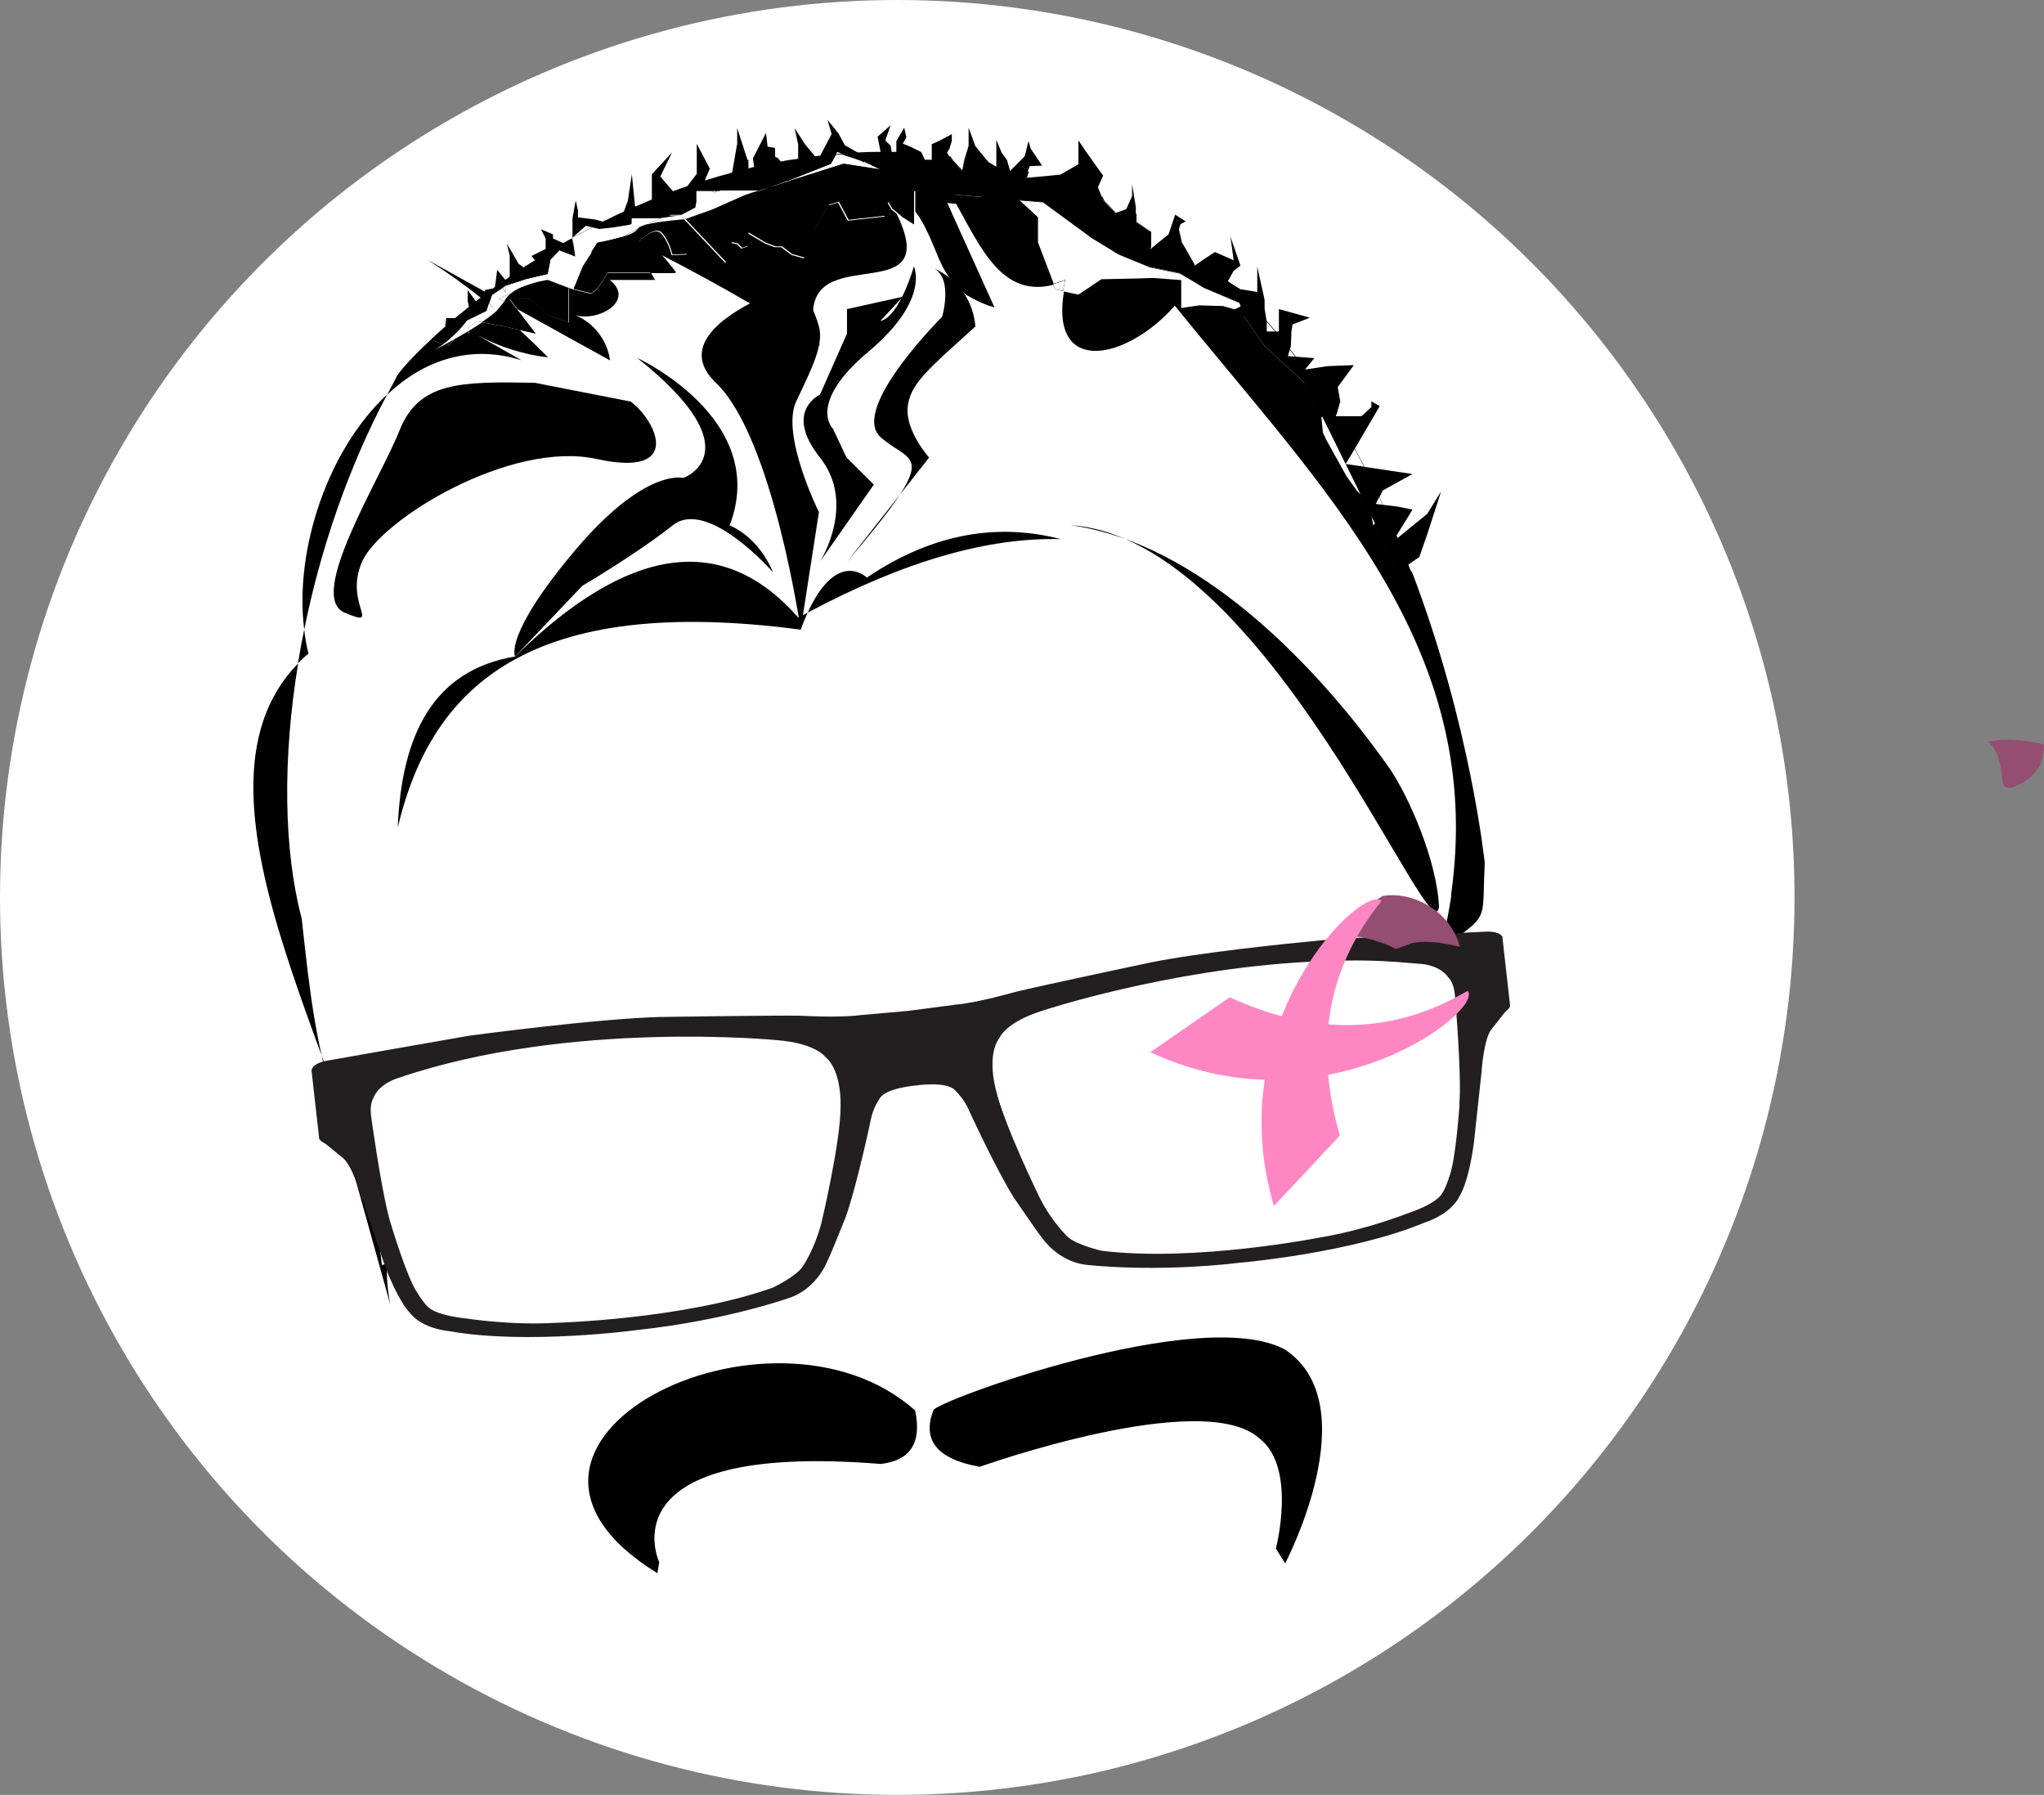 <?xml version="1.0" encoding="UTF-8"?>
<svg id="Layer_2" data-name="Layer 2" xmlns="http://www.w3.org/2000/svg" viewBox="0 0 114.29 100.34">
  <rect x="0" y="0" width="114.29" height="100.34" fill="#808080" stroke="none"/>
  <defs>
    <style>
      .cls-1 {
        fill: none;
      }

      .cls-1, .cls-2, .cls-3, .cls-4, .cls-5, .cls-6, .cls-7 {
        stroke-width: 0px;
      }

      .cls-2 {
        fill: #000;
      }

      .cls-3 {
        fill: #010101;
      }

      .cls-4 {
        fill: #fe87c3;
      }

      .cls-5 {
        fill: #fff;
      }

      .cls-6 {
        fill: #231f20;
      }

      .cls-7 {
        fill: #944e72;
      }
    </style>
  </defs>
  <g id="Layer_1-2" data-name="Layer 1">
    <g>
      <circle class="cls-5" cx="50.17" cy="50.17" r="50.17"/>
      <g>
        <path class="cls-3" d="M17.01,35.2c-.56-4.47,1.33-10.08,4.64-13.15-2.19,4.12-3.74,8.69-4.64,13.15Z"/>
        <path class="cls-3" d="M18.96,62.63l2.86,10.29c-.7-3.85.91-2.54-.47-2.2-.86-9.7-12.06-26.09-4.68-33.63-.88,5.36-.81,10.45.2,14.26.47,4.28.76,7.06,2.1,11.29Z"/>
        <path class="cls-3" d="M27.5,16.5l-.07.2-.1.29c-.07-.05-.12-.1-.19-.15-.07-.06-.14-.12-.21-.16-.01-.02-.03-.03-.04-.03-.96-.76-1.95-1.47-2.98-2.12,1.08.6,2.15,1.19,3.23,1.79.03.02.07.04.11.06.08.05.16.09.24.14Z"/>
        <path class="cls-3" d="M29.96,18.65l-.93-.21c-.4-.37-.81-.72-1.23-1.07l.39-.48s0,0,0-.01c0,0,0,0,0,0,.24.13.47.26.71.4l1.04,1.36Z"/>
        <path class="cls-3" d="M36.38,15.28c-.37-.63-.74-1.26-1.11-1.89.12.06.24.12.37.18h0c.4.2.8.4,1.2.6.5.5.92,1.1.92,1.1h-1.39Z"/>
        <path class="cls-3" d="M44.63,34.53c.18-.1.35-.19.53-.28-.13.28-.26.6-.39.95-15.06-1.99-20.63,3.07-22.53,11.06.21-5.18,1.98-8.79,6.56-9.56,6.24-6.12,11.55-7.06,15.84-2.17Z"/>
        <path class="cls-3" d="M51.11,11.8v.74l-.62-.39-.31-.26c-.13-.26-.28-.54-.47-.85-.09-.16-.18-.32-.29-.49-.06-.09-.12-.19-.18-.29.19.1.36.2.52.31.26.17.5.35.7.53.26.22.47.45.65.69Z"/>
        <path class="cls-3" d="M53.12,10.86c.1.16.19.33.28.5l-.49-.04c-.07-.16-.14-.33-.22-.49-.19-.43-.39-.87-.58-1.3-.02-.04-.04-.08-.05-.12-.04-.08-.07-.16-.11-.24.05.06.1.12.15.18.13.16.26.33.38.5.23.32.44.66.65,1.02Z"/>
        <path class="cls-3" d="M59.56,15.65c-.05.22-.09.43-.12.62l-.45-.1-.11-.3c.22-.05.45-.13.68-.23Z"/>
        <path class="cls-3" d="M80.46,50.69c-.1-2.49-1.64-6.1-2.78-7.76-4.19-5.94-10.75-12.59-17.82-13.57,11.02.72,20.26,24.39,20.6,21.33Z"/>
        <path class="cls-3" d="M51.17,78.85c-8.09-7.2-26.18,1.84-14.41,9.1l.1-.62s-3.18-6.74,12.39-5.49c1.66-.19,2.3-1.19,1.92-2.99Z"/>
        <path class="cls-3" d="M52.19,78.83c-.61,1.6.09,2.72,2.59,3.17,0,0,12.49-4.46,15.65-1.58,2.1,1.63.91,6.15.91,6.15l.52.83s4.64-8.83,0-11.95c-4.72-2.57-19.64,2.92-19.67,3.39Z"/>
        <path class="cls-1" d="M59.32,30.14c-3.38-.88-7.04-.42-10.85,2.15,0,0-1.65-1.65-3.31,1.96-.18.09-.35.18-.53.28-4.28-4.89-9.6-3.95-15.84,2.17-4.58.77-6.35,4.38-6.56,9.56,0,0,0,0,0,.01-1.76,7.45-.33,17.44-.41,26.66l-2.86-10.29c-1.34-4.22-1.63-7-2.1-11.29-1.01-3.8-1.08-8.89-.2-14.26.18-.2.37-.37.59-.54-.11-.43-.19-.89-.24-1.34.9-4.46,2.45-9.03,4.64-13.15,2.04-1.91,4.63-2.83,7.51-1.92-.8-.45-1.59-.9-2.39-1.36,1.2.63,2.51,1.04,3.86,1.2-.52-.53-1.05-1.04-1.59-1.54l.93.21-1.04-1.36c1.72.95,3.45,1.91,5.18,2.87-.14-1.11-.91-2.11-1.94-2.53,1.32.39,3.36-.81,1.93-1.97h2.5c-.07-.12-.14-.25-.22-.37h1.39s-.43-.6-.92-1.1c3.08,1.57,6.09,3.3,9,5.15-2.27-6.81,7.26-1.44,4.32-7.43l.31.26.62.39v-.74c1.55,1.99.97,4.29,4.44,5.35-.88-1.95-1.76-3.9-2.64-5.84l.49.04c1.4,2.5,2.6,5.29,5.48,4.52l.11.3.45.1c-.79,4.76,3.54,3.82,6.2.79,9,11.14,18.41,24.69,14.56,40.32"/>
        <path class="cls-3" d="M17.01,35.2c.05.46.13.91.24,1.34-.22.17-.41.35-.59.54.1-.62.22-1.25.35-1.89Z"/>
        <path class="cls-3" d="M26.77,18.78c.8.45,1.59.91,2.39,1.36-2.89-.91-5.48.01-7.51,1.92.16-.31.33-.63.5-.94.03-.17.71-.99,1.95-2.14l.7.26.07.03.2.07.32-.36.3-.33h.53v-.38l.46-.31.3.06,1.32.25.75.17c.54.5,1.08,1.01,1.59,1.54-1.34-.16-2.66-.57-3.86-1.2Z"/>
        <path class="cls-3" d="M35.64,13.57h0s-.01,0-.02.01h.01Z"/>
        <path class="cls-3" d="M36.6,15.65h-2.5c1.43,1.15-.62,2.35-1.93,1.97,1.03.42,1.8,1.42,1.94,2.53-1.73-.96-3.46-1.91-5.18-2.87l-.41-.55h1.15l1.07.92,1.08.38v-1.91l1.23.31.38-.31.54-.85h2.44c.07.12.14.25.22.37Z"/>
        <path class="cls-3" d="M45.5,17.42c-.02.47.07,1.06.31,1.79,0,.04.02.08.03.12-.02-.01-.03-.02-.05-.03-1.27-.81-2.54-1.58-3.84-2.33-1.68-.98-3.38-1.9-5.11-2.79-.43-.44-.91-.8-1.2-.6.26-.26.98-.9,1.33-.52.43.47.58,1.21.58,1.21l.86-.04-.89-1.9-.03-.07-.06-.12-.04-.09h.67l.2.22,2.3,2.44.31-1.13.35.08.23.24.35-.12v-.74l.98.58.54.2h.35l.58.43.7.2.58-1.68.79-1.29.54-.15.54,1.01,1.33-.15.73-.08.09-.45.07-.33.23.39.28.22c2.6,5.3-4.56,1.7-4.67,5.52Z"/>
        <path class="cls-3" d="M59.32,30.14c-4.01-.11-8.69,1.19-14.16,4.11,1.66-3.61,3.31-1.96,3.31-1.96,3.8-2.57,7.46-3.03,10.85-2.15Z"/>
        <path class="cls-3" d="M59.56,15.65c-.05.22-.09.43-.12.62l-.45-.1-.11-.3c.22-.05.45-.13.68-.23Z"/>
        <path class="cls-3" d="M78.89,31.93c-.05-.12-.1-.24-.14-.37-.14-.37-.3-.75-.45-1.13-.03-.07-.06-.14-.09-.21-.01-.05-.03-.09-.06-.13h0c-.01-.05-.03-.09-.06-.14h0c-.16-.41-.34-.82-.53-1.23-.02-.05-.05-.1-.07-.15-.05-.12-.1-.23-.16-.35-.06-.14-.13-.29-.2-.43h0c-.27-.57-.54-1.13-.84-1.7-.06-.12-.12-.24-.18-.35-.12-.22-.24-.44-.35-.66-.31-.58-.65-1.15-.99-1.72-.02-.04-.04-.07-.06-.1h0c-.17-.28-.34-.56-.52-.83-.22-.35-.45-.7-.69-1.04-.1-.15-.21-.3-.32-.45-.07-.1-.13-.19-.2-.29-.04-.05-.09-.11-.13-.16-.12-.18-.26-.37-.41-.55h0s-.01-.03-.03-.05c-.06-.09-.13-.18-.2-.27-.01-.03-.03-.05-.06-.07,0,0,0,0-.01-.01h0c-.09-.13-.2-.26-.3-.39-.15-.19-.3-.37-.47-.56,0,0,0-.02-.02-.03,0-.01-.01-.03-.03-.04h0c-.14-.18-.3-.36-.46-.54h0s-.03-.04-.04-.05c-.01-.02-.04-.04-.06-.06-.17-.2-.35-.41-.54-.6-.12-.14-.26-.28-.39-.42-.06-.06-.12-.12-.18-.18-.26-.27-.53-.53-.8-.78-.06-.06-.11-.11-.17-.16-.35-.33-.7-.64-1.07-.94-.1-.09-.21-.18-.31-.26l-.47.31-.7-1.22h0s-.08-.07-.12-.09c-.16-.12-.33-.24-.5-.35-.04-.03-.08-.06-.12-.09l-1.02.82v-.95l-.82-.56v-.43s0,0,0,0c0,0,0-.01-.01-.01-.11-.06-.22-.12-.33-.18-.06-.03-.11-.06-.17-.09h0s-.62.23-.62.23l-.68-.71-.08-.19c-.07-.03-.14-.06-.21-.09-.64-.28-1.29-.53-1.96-.75,0,0-.01,0-.02,0-.33-.11-.68-.22-1.01-.31l-1.05.1.12-.37h0c-.14-.04-.28-.08-.43-.12-.12-.03-.25-.06-.37-.09h0c-.09-.02-.17-.04-.26-.06-.07-.01-.14-.03-.21-.05-.16-.04-.32-.07-.49-.1-.14-.03-.28-.06-.41-.08,0,0-.01,0-.02,0h0c-.15-.03-.3-.06-.45-.09-.1-.02-.19-.04-.29-.05-.12-.02-.23-.04-.34-.06-.08-.01-.16-.03-.24-.03l-.03.09-.12.62-.58-.62-.14-.21c-.33-.04-.66-.08-.98-.1l-.55-.05c-.24-.02-.47-.03-.7-.04-.01,0-.03,0-.04,0l.05.12.25.57v2.58c.08.1.14.2.22.3.03.05.07.11.1.17,0,0,0,.01.01.02.06.09.11.18.16.28.05.08.09.16.12.24.07.14.14.28.2.41.13.3.24.58.37.88.04.09.08.19.12.29.01.03.03.05.04.09.05.12.11.24.17.36.03.07.07.14.12.22.04.07.08.14.12.21.05.07.09.14.14.21.05.07.09.13.14.19.05.07.1.13.16.19.16.18.34.34.55.5h0s.04.03.06.05c.06.05.12.09.19.12.09.06.18.11.28.16.07.04.13.07.2.1.28.14.6.26.96.37-.88-1.95-1.76-3.9-2.64-5.84l.49.04c1.4,2.5,2.6,5.29,5.48,4.52l-.9-2.36v-1.4l-.46-.43-.56-.51,1.33.11,2.75,2.01,1.49.92,1.7.7,1.7.35,1.4.83,1.97.83.06.15-.38.18h-.03s-.62-.18-.62-.18l-1.32-.04-1.02.15v-1.56l-.89-.07-.64-.05-1.02.03-1.91.04-1.29.86-.81-.17c-.79,4.76,3.54,3.82,6.2.79,8.4,10.39,17.4,19.1,15.45,32.91h0v.03h0v.03h0v.07c-.1.69-.24,1.38-.4,2.1,0,.03-.01.05-.02.09-.05.22-.1.45-.16.67,0,.03-.01.06-.02.09.03-.03.07-.05.1-.07.1-.08.2-.15.29-.22.03-.03.07-.05.1-.07.28-.21.52-.38.73-.53,1.42-1.06,1.12-1.08,1.26-3.95,0,0-.79-7.69-4.07-16.27ZM72.93,21.4l-2.22-2.06-1.11-1.59-.03-.07-.16.1-.9,1.17-.59.4.78,1.01h.39l1.1.27v.78h2.73ZM54.92,11.01l-1.59-.14.5.85,1.02.9.74.2-.67-1.8Z"/>
        <path class="cls-3" d="M24.86,19.27c.16-.09.33-.18.52-.29l-.32.36-.2-.07Z"/>
        <path class="cls-3" d="M25.95,18.65c.09-.05.17-.1.25-.15v.15h-.25Z"/>
        <path class="cls-3" d="M32.16,14.33l-.88-.34-.5.52-.16.81-1.2.28-.92.3v.05l-.03-.04-.18.06v.38l-.19-.25-.59.39h0s0,0,0,0l-.07.2-.1.29s.02.01.03.02c.08.06.15.12.22.18h0s-.39.2-.39.2l-.05.03-1.06.53c-.1.15-.59.77-1.3,1.3l-.7-.26c.12-.11.24-.22.37-.34.06-.05.12-.1.18-.16.03-.03.05-.05.09-.08h0c.06-.05.11-.1.18-.16h.01s.03-.04.05-.05c0,0,0,0,0,0,.15-.13.3-.26.47-.4h0c.17-.15.35-.3.54-.44h0c.09-.08.16-.14.25-.21.02-.02.04-.03.07-.05.1-.08.21-.16.31-.25.09-.07.18-.14.28-.21.09-.06.16-.12.25-.19.03-.02.07-.05.11-.09.09-.07.18-.12.27-.2h.01s.01-.01.01-.01c.06-.04.1-.08.16-.12.07-.05.14-.1.21-.14.11-.08.22-.16.33-.24,0,0,.02,0,.03-.01.07-.05.14-.1.21-.15.12-.09.25-.17.38-.26h0c.13-.09.26-.18.4-.26.09-.07.18-.12.28-.18.11-.07.23-.14.35-.22.08-.05.16-.1.24-.14.05-.03.1-.07.16-.1.23-.14.47-.29.71-.43h0c.16-.1.31-.19.47-.28.1-.07.21-.12.32-.19.07-.03.14-.07.2-.11h0s0,.05,0,.05l.14,1Z"/>
        <path class="cls-3" d="M30.63,15.65l1.4.53-.24-.06v1.91l-1.08-.38-1.07-.92h-1.15l.41.55,1.04,1.36-.93-.21-.75-.17-1.32-.25c.33-.22.62-.44.85-.65l.39-.48s0,0,0-.01c-.09-.05-.18-.1-.28-.15l.74-.38c.21-.15.47-.27.72-.36.62-.24,1.24-.33,1.24-.33h0Z"/>
        <path class="cls-3" d="M51.11,9.22v3.32l-.62-.39-.31-.26-.28-.22-.23-.39-.07.33-.09.45-.73.08-1.33.15-.54-1.01-.54.15-.79,1.29-.58,1.68-.7-.2-.58-.43h-.35l-.54-.2-.98-.58v.74l-.35.12-.23-.24-.35-.08-.31,1.13-2.3-2.44c.05,0,.09,0,.09,0l1.43-.51,1.85-.82.74-.24h-2.33l-.09.09-.2-.09h-.86v.62l-.06.33-.77.41h-.67l.04.09.06.12.03.07.89,1.9-.86.04s-.16-.74-.58-1.21c-.35-.39-1.07.26-1.33.52.29-.2.77.16,1.2.6.5.5.92,1.1.92,1.1h-3.83l-.54.85-.38.31-.99-.25.52-1.27.22-.34.28-.44.34-.54s.74-.13,1.38-.33l.87-.44c.06-.11.29-.2.6-.28l.74-.35h-1.7v.35l-.96.16-.79.09-.41-.09s.02,0,.03-.01c.19-.1.39-.2.58-.3l.19-.09h0c.3-.15.59-.3.9-.43h0s.05-.03.07-.03c.13-.07.26-.12.39-.18h0c.08-.03.15-.07.24-.1.24-.1.49-.21.73-.31.07-.03.14-.06.21-.09.25-.1.5-.21.77-.3.14-.06.28-.11.41-.16.26-.09.52-.19.8-.28h0s.09-.03.14-.05c.26-.09.54-.18.81-.26.02,0,.03-.01.05-.01.45-.14.92-.28,1.38-.4.05-.02.09-.03.14-.04.22-.06.43-.12.66-.17.07-.02.14-.03.21-.05.09-.03.18-.05.26-.07.02,0,.03,0,.05-.01.39-.09.77-.17,1.17-.24.1-.03.22-.05.33-.06.32-.07.65-.12.98-.16.2-.03.39-.06.6-.09.11-.02.23-.03.35-.05.09-.01.18-.02.27-.03.09-.01.18-.03.26-.03.2-.02.41-.04.62-.05l-.3.54-2.4.95h.09s0,0,0,0l3.02-.96,2.07.32-.75-.36-.14.11v-.18l-.25-.12-1.02-.34c.07-.01.13-.01.2-.02h0c.26-.02.5-.03.76-.04h0c.36-.02.73-.03,1.1-.03.03,0,.06,0,.09,0h.45c.05,0,.11,0,.17,0h.27c.14,0,.28.01.43.02.09,0,.17,0,.26,0l.05.12.25.57Z"/>
        <path class="cls-5" d="M51.55,8.58c-.24-.02-.47-.03-.7-.04l.69.49.57.49.37.31.47.41.38.64h0l1.59.14-.42-1.13-.31-1.01c-.08-.01-.16-.03-.24-.03l-.03.09-.12.62-.58-.62-.14-.21c-.33-.04-.66-.08-.98-.1l-.55-.05Z"/>
        <path class="cls-5" d="M58.88,15.88c.22-.05.45-.13.68-.23-.05.22-.09.43-.12.62l-.45-.1-.11-.3Z"/>
        <path class="cls-5" d="M69.8,16.86l-.45.21-.06-.15-1.97-.83-1.4-.83-1.7-.35-1.7-.7-1.49-.92-2.75-2.01-1.33-.11h0s-1.36-1.25-1.36-1.25l-1.06-.99c.1.01.19.03.29.05.15.03.3.05.45.08h0s.01,0,.02.01c.14.02.28.05.41.08.16.03.32.07.49.1.07.01.14.03.21.05.09.02.17.04.26.06h0c.12.03.25.07.37.09.14.04.28.08.43.12h0l-.12.37,1.05-.1c.33.1.68.2,1.01.31,0,0,.01,0,.02,0,.68.22,1.32.48,1.96.75.07.03.14.06.21.09l.08.19.68.71.62-.22h0c.06.03.11.05.17.09.11.06.22.12.33.18,0,0,.01.01.01.01,0,0,0,0,0,0v.43l.82.56v.95l1.02-.82s.09.05.12.09c.17.11.34.23.5.35.05.03.09.06.12.09h0s.7,1.23.7,1.23l.47-.31c.1.08.21.16.31.26.37.3.72.62,1.07.94.06.05.11.1.17.16.27.25.54.51.8.78.06.06.12.12.18.18Z"/>
        <path class="cls-5" d="M73.49,21.4h-.56l-2.22-2.06-1.11-1.59-.03-.07.62-.39c.19.2.37.4.54.6.05.04.08.07.1.11.16.18.32.35.46.53,0,0,.01,0,0,0,.02.01.03.03.03.04.02,0,.03.02.02.03.17.18.32.37.47.56.1.12.2.26.3.38h0s.02.01.01.02c.03.03.05.05.06.07.07.09.14.18.2.27.02.01.03.03.03.04,0,0,0,0,0,0h0c.14.18.28.37.41.55.22.3.44.6.65.9Z"/>
        <path class="cls-5" d="M77.49,28.57l-.7.8-.28-1.37-.62-.54-.59-.82-1.13-2.03-.2-.43-.08-.82.28-.74v-.17c1.27,1.98,2.37,4.05,3.31,6.12Z"/>
        <path class="cls-2" d="M28.46,15.9l-.18.06v.38l-.19-.25-.59.39h0s0,0,0,0l-.07.2-.1.29s.02.01.03.02l-.04.02-.39.2-.24.12-.64.32-1.06.54-.09.05v-.05s.05-.41.05-.41h.73l.36-.16.27-.12-.09-.37-.05-.22-.02-.07v-.63l.45.62h0s.31.1.31.1l.21.07v-.79l.38-.07h.02s0,0,0,0l.12.2.04-.33.05-.36.07-.57.43.54.03.04.18.23Z"/>
        <path class="cls-2" d="M28.66,16.34c.21-.15.47-.27.72-.36l-.72.36Z"/>
        <polygon class="cls-2" points="32.02 13.33 32.16 14.33 31.28 13.99 30.78 14.51 30.62 15.31 29.42 15.59 28.5 15.89 28.5 14.28 28.34 13.62 29 14.75 29.28 14.95 29.63 15.19 29.84 15.11 30.25 14.97 29.91 14.54 29.89 14.52 29.72 14.31 30.3 14.02 30.51 13.92 30.51 13.33 30.25 12.82 30.92 13.1 30.92 13.33 31.49 13.59 31.81 13.64 32.02 13.68 32.02 13.33"/>
        <path class="cls-2" d="M33.38,13.58s.74-.13,1.38-.33l-1.72.87.34-.54Z"/>
        <path class="cls-2" d="M36.23,12.54l-.6.28c.06-.11.29-.2.6-.28Z"/>
        <path class="cls-2" d="M41.85,8.93v.99l-.05.02-.16.08-1.42.66h-.17l-.09.09-.2-.09h-.86v.62l-1.93.9h-1.7v.35l-.96.16-.79.09-.41-.09c-.37.19-.74.39-1.1.58v-1.08l.05-.28.13-.72.13.56v.38l.94.12.45.12.19-.09h0l.77-.05h.06s.15-.41.15-.41l.23-.63.07-.49.15-.98.18,1.82.73.1.21.03v-1.95l1.13-1.22-.66,1.35.71.82h0s.31.35.31.35l.49-.63h0l.32-.42.21-.27v-1.68l.73,1.39-.28.65.71.3.66-.59.16-.15.26-1.5.02-.1v-.88l.58,1.79Z"/>
        <polygon class="cls-1" points="28.1 16.1 27.51 16.49 27.55 16.15 27.55 16.15 27.55 16.15 27.63 15.49 27.76 15.66 27.93 15.88 28.1 16.1"/>
        <polygon class="cls-1" points="28.88 15.21 29.42 15.59 28.5 15.89 28.5 15.94 28.46 15.9 28.29 15.96 28.29 14.68 28.13 14.02 28.5 14.65 28.79 15.15 28.88 15.21 28.88 15.21"/>
        <polygon class="cls-1" points="31.02 13.87 31.28 13.99 30.78 14.51 30.62 15.31 29.42 15.59 30.05 15.37 29.84 15.11 29.56 14.76 29.51 14.71 29.89 14.52 30.3 14.32 30.3 13.73 30.05 13.22 30.51 13.41 30.71 13.5 30.71 13.73 31.01 13.87 31.02 13.87"/>
        <path class="cls-1" d="M33.14,12.69l.38.1-.41-.09c-.37.19-.74.39-1.1.58v.05l.14,1-.88-.34.52.09v-1.48l.19-1.01.07.32.05.24v.38l.65.09h0l.29.04.07.02Z"/>
        <polyline class="cls-1" points="32.77 14.57 35.43 13.22 37.28 12.36 37.5 12.25 37.91 12.06 37.97 12.04 38.84 11.63"/>
        <path class="cls-1" d="M27.44,16.69l-.09-.14-.2.03-.21.04v.79l-.24-.07-.28-.09-.11-.16-.12-.16-.22-.3v.63l.02.1h0l.07.28v.03s.07.25.07.25c0,0,0,0,0,0l-.62.28h-.74l-.02.2-.03.26,1.39-.71,1.06-.53.05-.03.39-.2"/>
        <polyline class="cls-1" points="28.19 16.89 28.2 16.88 28.5 16.73 30.62 15.65 30.63 15.65"/>
        <path class="cls-1" d="M40.88,10.68l.72-.33.04-.02v-.99l-.39-1.21-.19-.58v.88l-.22,1.24-.02.11-.05.25-.72.66-.09.09-.2-.09-.5-.22.16-.39.11-.26-.52-.99-.21-.4v1.68l-.18.24-.84,1.08-.31-.34-.21-.24-.5-.58.66-1.35-.92.99-.21.23v1.95l-.94-.13-.03-.3-.1-.93-.06-.58-.22,1.48-.09.26h0l-.13.38-.14.39-.83.06-.19.09.79-.09.96-.16v-.35h1.7l-.74.35c-.31.07-.54.16-.6.28l-.87.44c-.64.2-1.38.33-1.38.33l-.34.54-3.66,1.86c-.26.09-.51.21-.72.36l-.74.38c-.14-.08-.28-.16-.41-.23"/>
        <path class="cls-2" d="M46.44,9.16l-2.4.95h0l-1.99-.16.12-.56v-.05s-.07-.49-.07-.49l.07-.13.66-1.29.09.77.42.07v.49l.16.08.16.2.2.26.77.3v-1.52l-.2-.92.57.89.58.7v.48l.27-.5.65-1.24-.23-.79.62.77.35.65.79.45h0l.3.17v.35l-.25-.12-1.02-.34c-.11,0-.22.01-.33.03l-.3.54Z"/>
        <polygon class="cls-2" points="77.15 22.7 75.75 25.09 75.24 25.94 73.93 23.28 73.05 21.52 72.93 21.4 70.71 19.34 69.6 17.75 69.57 17.68 69.35 17.07 69.29 16.92 67.32 16.09 65.93 15.26 64.23 14.91 62.52 14.21 61.03 13.3 58.29 11.29 56.96 11.18 54.92 11.01 53.33 10.88 53.32 10.88 53.13 10.86 53.12 10.86 52.69 10.82 51.11 10.69 49.76 10.58 49.76 10.58 49.42 10.55 44.14 10.11 47.17 9.16 49.23 9.48 48.48 9.12 49.24 8.53 49.24 8.5 49.07 7.64 49.8 7 49.5 7.85 49.8 8.15 49.86 8.51 49.98 9.26 50.12 8.73 50.12 7.88 50.56 7.14 50.68 7.68 50.48 8.03 50.84 8.17 51.51 8.5 51.55 8.58 51.71 8.93 52.1 8.93 52.1 8.06 52.5 7.88 53.22 7.5 53.22 7.88 53.09 8.31 52.95 8.54 53.07 8.72 53.22 8.93 53.8 9.56 53.92 8.93 53.95 8.84 54.16 8.15 54.16 7.14 54.53 8.15 54.65 8.31 55.28 9.07 55.3 9.08 55.71 9.32 55.71 7.82 56.01 8.54 56.3 8.93 56.41 9.31 56.48 9.56 56.66 9.37 56.67 9.37 57.3 8.73 57.51 7.88 57.63 8.31 58.27 9.26 57.57 9.29 57.47 9.58 57.36 9.94 58.41 9.85 59.3 9.76 60.3 9.18 60.3 7.85 60.74 8.5 61.68 9.82 61.39 10.47 61.61 11.01 61.68 11.2 62.36 11.91 62.98 11.69 62.98 11.68 63.3 10.97 63.3 10.29 63.51 11.58 63.51 12.41 64.33 12.97 64.33 13.92 65.34 13.1 65.71 12 66.3 12.38 66.01 12.53 65.92 12.82 66.1 13.62 66.1 13.63 66.8 14.85 67.26 14.53 67.93 14.09 68.98 14.55 68.8 13.23 69.36 14.85 68.98 15.14 68.65 15.73 69.36 16.17 70.3 16.32 70.3 14.91 70.71 16.76 70.71 17.26 70.83 17.98 70.83 18.53 71.51 18.53 71.51 17.28 73.24 17.76 72.27 18.14 72.21 18.53 72.18 19.34 72.12 19.54 72.12 19.54 72.01 19.91 72.42 19.94 72.43 19.94 73.49 20.02 72.97 20.66 74.21 20.47 75.7 20.41 74.8 21.64 74.94 22.44 74.77 23.05 74.69 23.26 74.69 23.27 76.12 23.27 76.68 22.76 76.68 22.44 77.15 22.7"/>
        <polygon class="cls-2" points="80.58 27.47 79.8 29.88 79.36 31.14 78.75 31.56 78.21 31.94 76.88 29.26 76.69 28.88 76.06 27.6 75.24 25.94 76.28 26.09 76.29 26.1 78.98 26.5 77.33 27.41 77.13 27.79 77.13 27.79 77.12 27.79 76.92 28.17 77.32 28.22 78.15 28.32 78.98 28.49 78.08 29.95 77.86 30.32 78.14 30.09 78.14 30.08 79.8 28.73 80.58 27.47"/>
        <line class="cls-1" x1="80.92" y1="26.72" x2="80.58" y2="27.47"/>
        <path class="cls-5" d="M24.79,19.24l.07.03c-.26.14-.47.25-.6.31.19-.1.37-.22.53-.34Z"/>
        <path class="cls-5" d="M25.67,18.65h.28c-.2.12-.39.23-.58.33l.3-.33Z"/>
        <path class="cls-5" d="M26.66,17.96l.3.06c-.24.16-.49.32-.75.48v-.23l.46-.31Z"/>
        <path class="cls-5" d="M26.12,17.91l1.03-.5-1.06.53s.01-.02.02-.03c0,0,0,0,0,0Z"/>
        <path class="cls-5" d="M27.59,17.19l-.39.2.12-.37v-.04s.03.01.04.02c.08.06.15.12.22.18h0Z"/>
        <path class="cls-5" d="M28.66,16.34c-.22.14-.39.32-.47.53-.09-.05-.18-.1-.28-.15l.74-.38Z"/>
        <polygon class="cls-5" points="28.29 16.34 28.1 16.1 28.29 15.96 28.29 16.34"/>
        <polygon class="cls-5" points="28.5 15.94 28.46 15.9 28.5 15.89 28.5 15.94"/>
        <polygon class="cls-5" points="32.01 13.29 32.02 13.28 32.02 13.33 32.01 13.29"/>
        <path class="cls-5" d="M32.78,12.63l.33.07c-.37.19-.74.39-1.1.58l.75-.66h0Z"/>
        <path class="cls-5" d="M34.76,13.26l.87-.44c-.09.16-.45.31-.87.44Z"/>
        <path class="cls-5" d="M38.07,12.04l.2.22c-.13.01-.41.03-.74.07-.09.01-.17.02-.26.03-.35.04-.74.1-1.05.18l.74-.35.47-.07.47-.07.16-.02Z"/>
        <polygon class="cls-5" points="40.05 10.68 39.96 10.76 39.76 10.68 40.05 10.68"/>
        <polygon class="cls-5" points="42.38 10.68 43.01 10.48 42.45 10.68 42.38 10.68"/>
        <polygon class="cls-5" points="44.04 10.11 44.14 10.11 43.01 10.48 44.04 10.11 44.04 10.11"/>
        <path class="cls-5" d="M46.81,8.5l.26.09c-.11,0-.22.01-.33.03l.07-.12Z"/>
        <polygon class="cls-5" points="48.48 9.12 48.33 9.23 48.33 9.05 48.48 9.12"/>
        <path class="cls-3" d="M44.29,15.96s-7.45,2.39-4.26,5.44,4.74,13.8,4.74,13.8l1.02-6.57s-2.15-4.33-1.27-6.19,1.55-3.17,1.27-4.19-.74-1.67-.74-1.67l-.76-.62Z"/>
        <path class="cls-3" d="M35.63,20.01s7.44,3.41,5.17,9.36c1.75.77,2.42,2.62,2.42,2.62,0,0-3.65-4.18-5.61-2.62s-5.05,3.38-5.05,3.38l-3.76,3.95s-.65-1.17,3.31-5.88,6.1-4.1,6.1-4.1c0,0,4.05-1.45-2.58-6.71Z"/>
        <path class="cls-3" d="M50.51,16.58l-3.15.7v1.37l-1.51,3.41s-2.06.93,0,3.52,0,5.82,0,5.82l3.01-4.31-1.53-1.52-.75-1.59s-1.49-1.41,1.98-4.32,2.54-4.77,2.54-4.77c0,0-.78,2.8-1.88,3.06l1.28-1.38Z"/>
        <path class="cls-6" d="M84.03,52.44s-.03-.37-.88-.36l-1.46.07-.69.03h-.33s-.07.02-.07.02l-4.94.24-.66.03s-.03,0-.1,0h0c-.16.02-.49.05-.96.09h0c-2.13.2-6.92.7-9.63,1.25,0,0-6.01,1.27-7.53,1.64,0,0-2.09.6-3.32.71l-2.67.35-2.69.24c-1.23.16-3.4.03-3.4.03-1.57-.02-7.72.07-7.72.07-3.63.09-10.75,1.05-10.75,1.05l-4.85.85-3.17.56s-.08.02-.12.03c-.01,0-.03.01-.05.01-.66.2-.62.51-.62.51l.43,3.82.09.1.31.2.88.72c.26.18.52.68.71,1.16,0,0,0,0,0,.01.22.54.37,1.04.37,1.04l1.02,2.99h0s.25.75.25.75h0s.02.05.02.05c.04.1.07.19.11.28.05.15.11.3.17.43.66,1.54,1.13,1.97,1.13,1.97.71.93,2.24,1.04,2.24,1.04,4.35.77,10.5-.07,10.5-.07,5.02-.54,8.56-1.82,8.56-1.82,1.46-.53,2.02-1.96,2.02-1.96.17-.31,1.06-2.54,1.06-2.54.66-1.88,1.43-5.57,1.43-5.57.13-.56.44-1.01.44-1.01.32-.64,2.07-.77,2.07-.77,0,0,1.74-.26,2.19.29,0,0,.4.38.66.89,0,0,1.57,3.44,2.62,5.11,0,0,1.35,1.98,1.59,2.26,0,0,.86,1.27,2.39,1.47,0,0,3.74.47,8.75-.12,0,0,6.18-.54,10.24-2.24,0,0,1.47-.44,1.96-1.51,0,0,.47-.68.78-2.92l.43-3.99s.12-1.9.58-2.41l.7-.89.26-.26.06-.11-.43-3.82ZM47,61.87c0,2-1.07,6.49-1.07,6.49-.39,1.5-1.04,2.43-1.04,2.43-.35.56-1.67,1.19-1.67,1.19-4.97,1.78-12.15,1.97-12.15,1.97-2.53.15-4.97-.24-4.97-.24-1.51-.15-2-.52-2-.52-.35-.2-.77-.93-.77-.93-.57-.8-1.48-3.86-1.48-3.86-.04-.11-.08-.26-.12-.41t0-.01h0c-.47-1.84-.98-5.59-.98-5.59-.09-.7.13-1.01.13-1.01.12-.3.33-.53.56-.7.41-.31.87-.43.87-.43,9.54-3.25,21.16-2.1,21.16-2.1,2.15.18,2.67.93,2.67.93.96.79.86,2.79.86,2.79ZM81.61,61.73s-.21,3.19-.59,4.1c0,0-.24.81-.54,1.08,0,0-.4.47-1.83.94,0,0-2.3.91-4.79,1.32,0,0-7.04,1.4-12.27.75,0,0-1.44-.33-1.9-.79,0,0-.83-.76-1.54-2.14,0,0-2.03-4.14-2.47-6.09,0,0-.54-1.91.22-2.9,0,0,.33-.85,2.39-1.5,0,0,6.96-2.31,14.85-2.73.65-.04,1.3-.07,1.96-.07,1.01-.02,2.03,0,3.04.08h0c.41.03.83.07,1.23.1,0,0,.83.01,1.4.52.01.01.03.03.05.05.05.05.08.08.13.14t0,.01s.01.02.02.03c.01.01.02.02.03.03,0,0,.29.26.35.96,0,0,.39,4.47.25,6.1Z"/>
        <g>
          <path class="cls-7" d="M114.28,41.61c-1.44-.34-2.46-.28-3.11-.15.6.56.7,1.27.8,2.21,0,0-.02.95,1.46-.15.63-.47.89-1.17.84-1.91Z"/>
          <path class="cls-7" d="M76.08,52.38c.87.19,1.5.41,1.96.67.46-.15.8-.29.8-.29.69-.21,1.69-.1,2.79.17-.2-.78-.69-1.52-1.36-2.03-1.52-1.15-2.96-.81-2.96-.81,0,0-3.92,2.32-1.23,2.29Z"/>
          <path class="cls-4" d="M77.24,50.38c-3.12,3.84-3.73,8.25-2.32,13.1l-3.69,3.94c-3.08-10.37,5.08-18.15,6.02-17.04Z"/>
          <path class="cls-4" d="M82.06,55.39c-4.26,2.52-8.71,2.47-13.3.36l-4.44,3.07c9.8,4.58,18.7-2.34,17.74-3.43Z"/>
        </g>
        <path class="cls-3" d="M47.37,31.4c5.38-6.33,3.62-5.39,1.87-6.96s3.44-6.73,3.44-6.73c0,0,.72-2.45-.73-2.81,0,0,2.34.69,2.59,3.35-2.59,2.35-3.68,3.21-3.79,4.54s1.2,2.79,1.2,2.79l-4.58,5.82Z"/>
        <path class="cls-3" d="M29.96,21.4c-4.19-.08-6.54-.07-7.62,2.66s-5.22,9.29-3.07,10.19-.06-.48.97-2.84,8.3-6.81,13.13-5.75,3.36-2.1,1.9-3.21l-5.31-1.04Z"/>
      </g>
    </g>
  </g>
</svg>